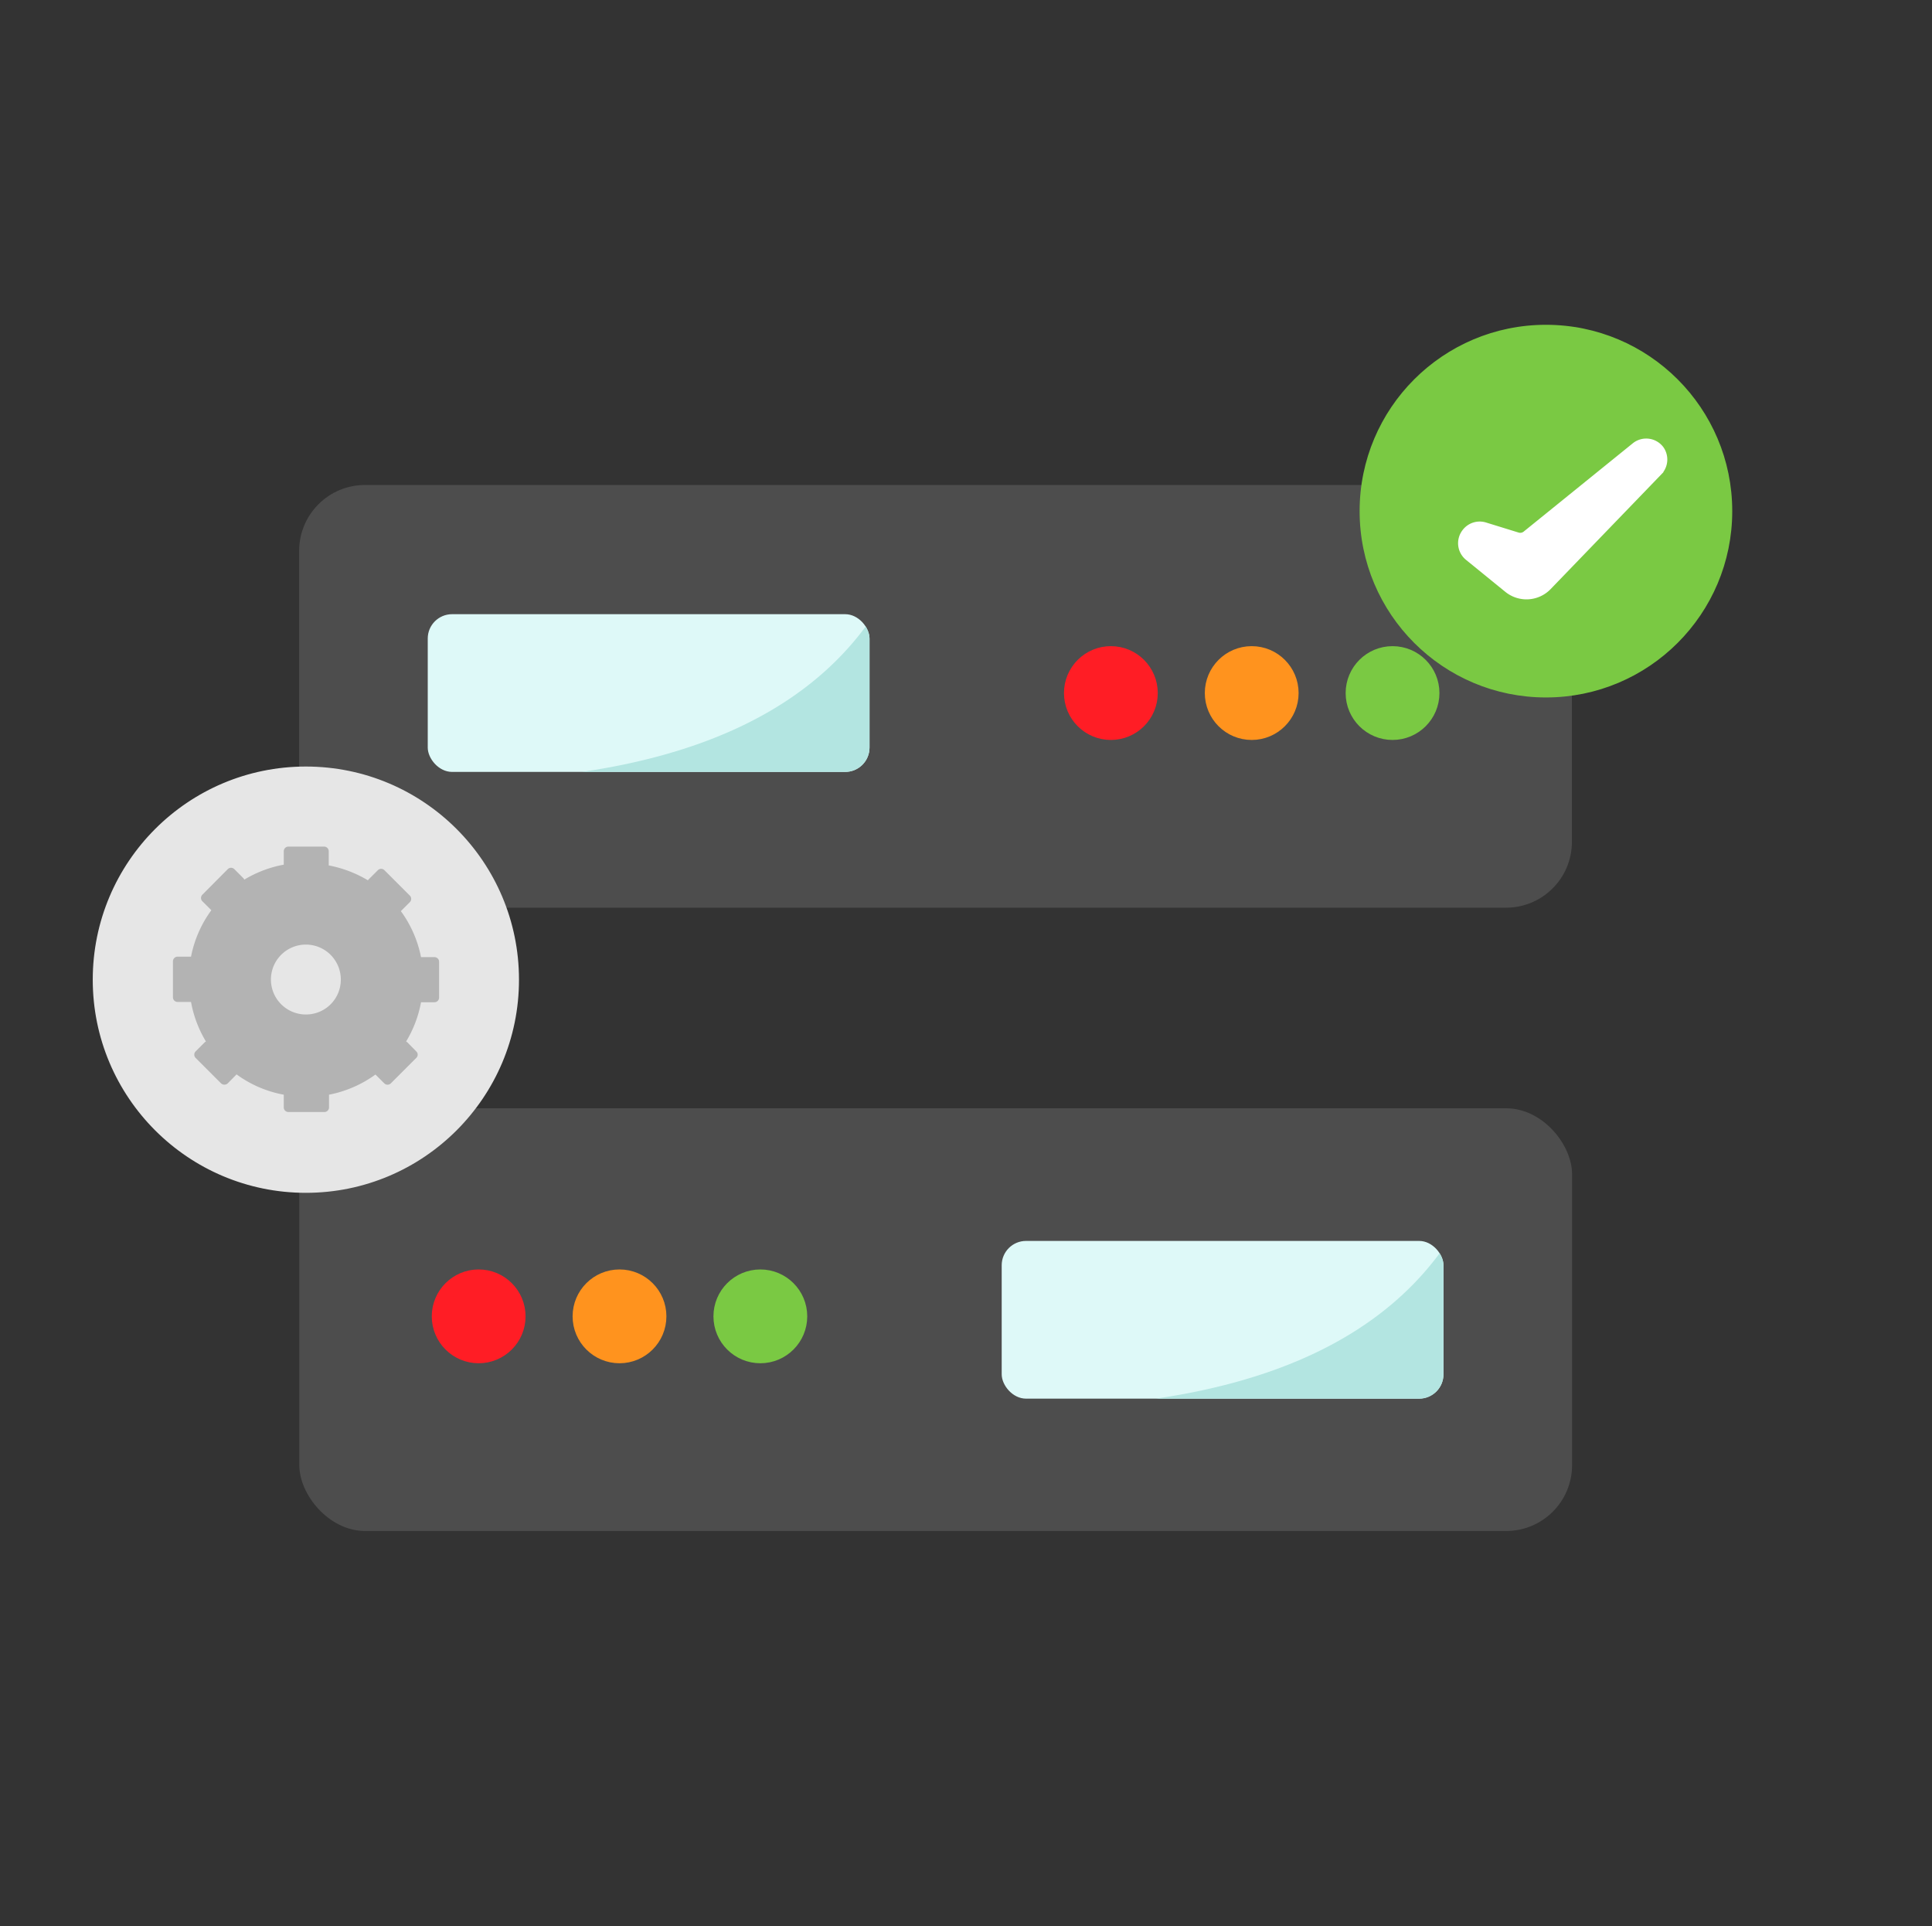 <svg id="Layer_1" data-name="Layer 1" xmlns="http://www.w3.org/2000/svg" xmlns:xlink="http://www.w3.org/1999/xlink" viewBox="0 0 129.36 128.96"><rect x="0" y="0" width="129.36" height="128.96" fill="#333333" stroke="none"/><defs><style>.cls-1{fill:#def9f8;}.cls-2{fill:#4d4d4d;}.cls-3{clip-path:url(#clip-path);}.cls-4{fill:#b3e5e1;}.cls-5{fill:#ff1d25;stroke:#ff1d25;}.cls-10,.cls-5,.cls-6,.cls-7,.cls-8,.cls-9{stroke-miterlimit:10;}.cls-6{fill:#ff931e;stroke:#ff931e;}.cls-7,.cls-9{fill:#7ac943;stroke:#7ac943;}.cls-8{fill:#e6e6e6;stroke:#e6e6e6;stroke-width:0.72px;}.cls-9{stroke-width:0.63px;}.cls-10{fill:#fff;stroke:#fff;stroke-width:0.87px;}.cls-11{fill:#b3b3b3;}.cls-12{clip-path:url(#clip-path-2);}</style><clipPath id="clip-path"><rect class="cls-1" x="28.64" y="41.12" width="29.58" height="10.56" rx="1.63"/></clipPath><clipPath id="clip-path-2"><rect class="cls-1" x="67.07" y="83.08" width="29.58" height="10.56" rx="1.63"/></clipPath></defs><rect class="cls-2" x="20.03" y="32.47" width="85.22" height="28.3" rx="4.41"/><rect class="cls-1" x="28.64" y="41.12" width="29.58" height="10.56" rx="1.63"/><g class="cls-3"><path class="cls-4" d="M59.94,38.67c-4.43,9.18-14.78,13.79-31.3,13.65l33.24,3.6Z"/></g><circle class="cls-5" cx="74.38" cy="46.4" r="2.64"/><circle class="cls-6" cx="83.81" cy="46.4" r="2.64"/><circle class="cls-7" cx="93.24" cy="46.4" r="2.64"/><rect class="cls-2" x="20.03" y="74.21" width="85.22" height="28.3" rx="4.41" transform="translate(125.29 176.71) rotate(-180)"/><circle class="cls-7" cx="50.91" cy="88.13" r="2.64"/><circle class="cls-6" cx="41.48" cy="88.13" r="2.64"/><circle class="cls-5" cx="32.05" cy="88.13" r="2.64"/><circle class="cls-8" cx="20.48" cy="65.59" r="13.91"/><circle class="cls-9" cx="103.51" cy="34.22" r="12.16"/><path class="cls-10" d="M109.62,30l-7.34,5.94a.8.8,0,0,1-.73.13l-2.17-.67a1,1,0,0,0-1.11.36h0a1,1,0,0,0,.17,1.39l2.63,2.14a1.81,1.81,0,0,0,2.44-.15l7.43-7.7a1,1,0,0,0,.08-1.25h0A1,1,0,0,0,109.62,30Z"/><path class="cls-11" d="M29.08,64.08h-.89A7.77,7.77,0,0,0,26.84,61h0l.6-.6a.31.31,0,0,0,0-.44l-1.7-1.7a.31.31,0,0,0-.44,0l-.6.6a.16.16,0,0,0-.06.08,8,8,0,0,0-2.63-1,.43.43,0,0,0,0-.05V57a.31.31,0,0,0-.31-.32H19.3A.31.31,0,0,0,19,57v.89a7.86,7.86,0,0,0-2.64,1,.61.61,0,0,0-.07-.1l-.6-.6a.31.31,0,0,0-.44,0l-1.7,1.71a.31.31,0,0,0,0,.44l.6.6h0a7.78,7.78,0,0,0-1.36,3.11h-.9a.31.31,0,0,0-.31.31v2.41a.31.31,0,0,0,.31.31h.9a7.83,7.83,0,0,0,1,2.65.24.24,0,0,0-.09.06l-.6.6a.31.31,0,0,0,0,.44l1.7,1.7a.33.33,0,0,0,.45,0l.59-.6A7.69,7.69,0,0,0,19,73.29s0,0,0,0v.85a.31.31,0,0,0,.31.31h2.41a.31.31,0,0,0,.31-.31v-.85s0,0,0,0a7.83,7.83,0,0,0,3.11-1.35l.59.59a.31.31,0,0,0,.44,0l1.7-1.7a.3.3,0,0,0,0-.44l-.59-.6a.47.47,0,0,0-.09-.06,7.75,7.75,0,0,0,1-2.63h.89a.31.31,0,0,0,.32-.31V64.39A.31.31,0,0,0,29.08,64.08Zm-8.6,3.84a2.34,2.34,0,1,1,2.34-2.33A2.33,2.33,0,0,1,20.48,67.92Z"/><rect class="cls-1" x="67.07" y="83.08" width="29.58" height="10.56" rx="1.63"/><g class="cls-12"><path class="cls-4" d="M98.37,80.63c-4.43,9.18-14.78,13.79-31.3,13.65l33.24,3.6Z"/></g></svg>